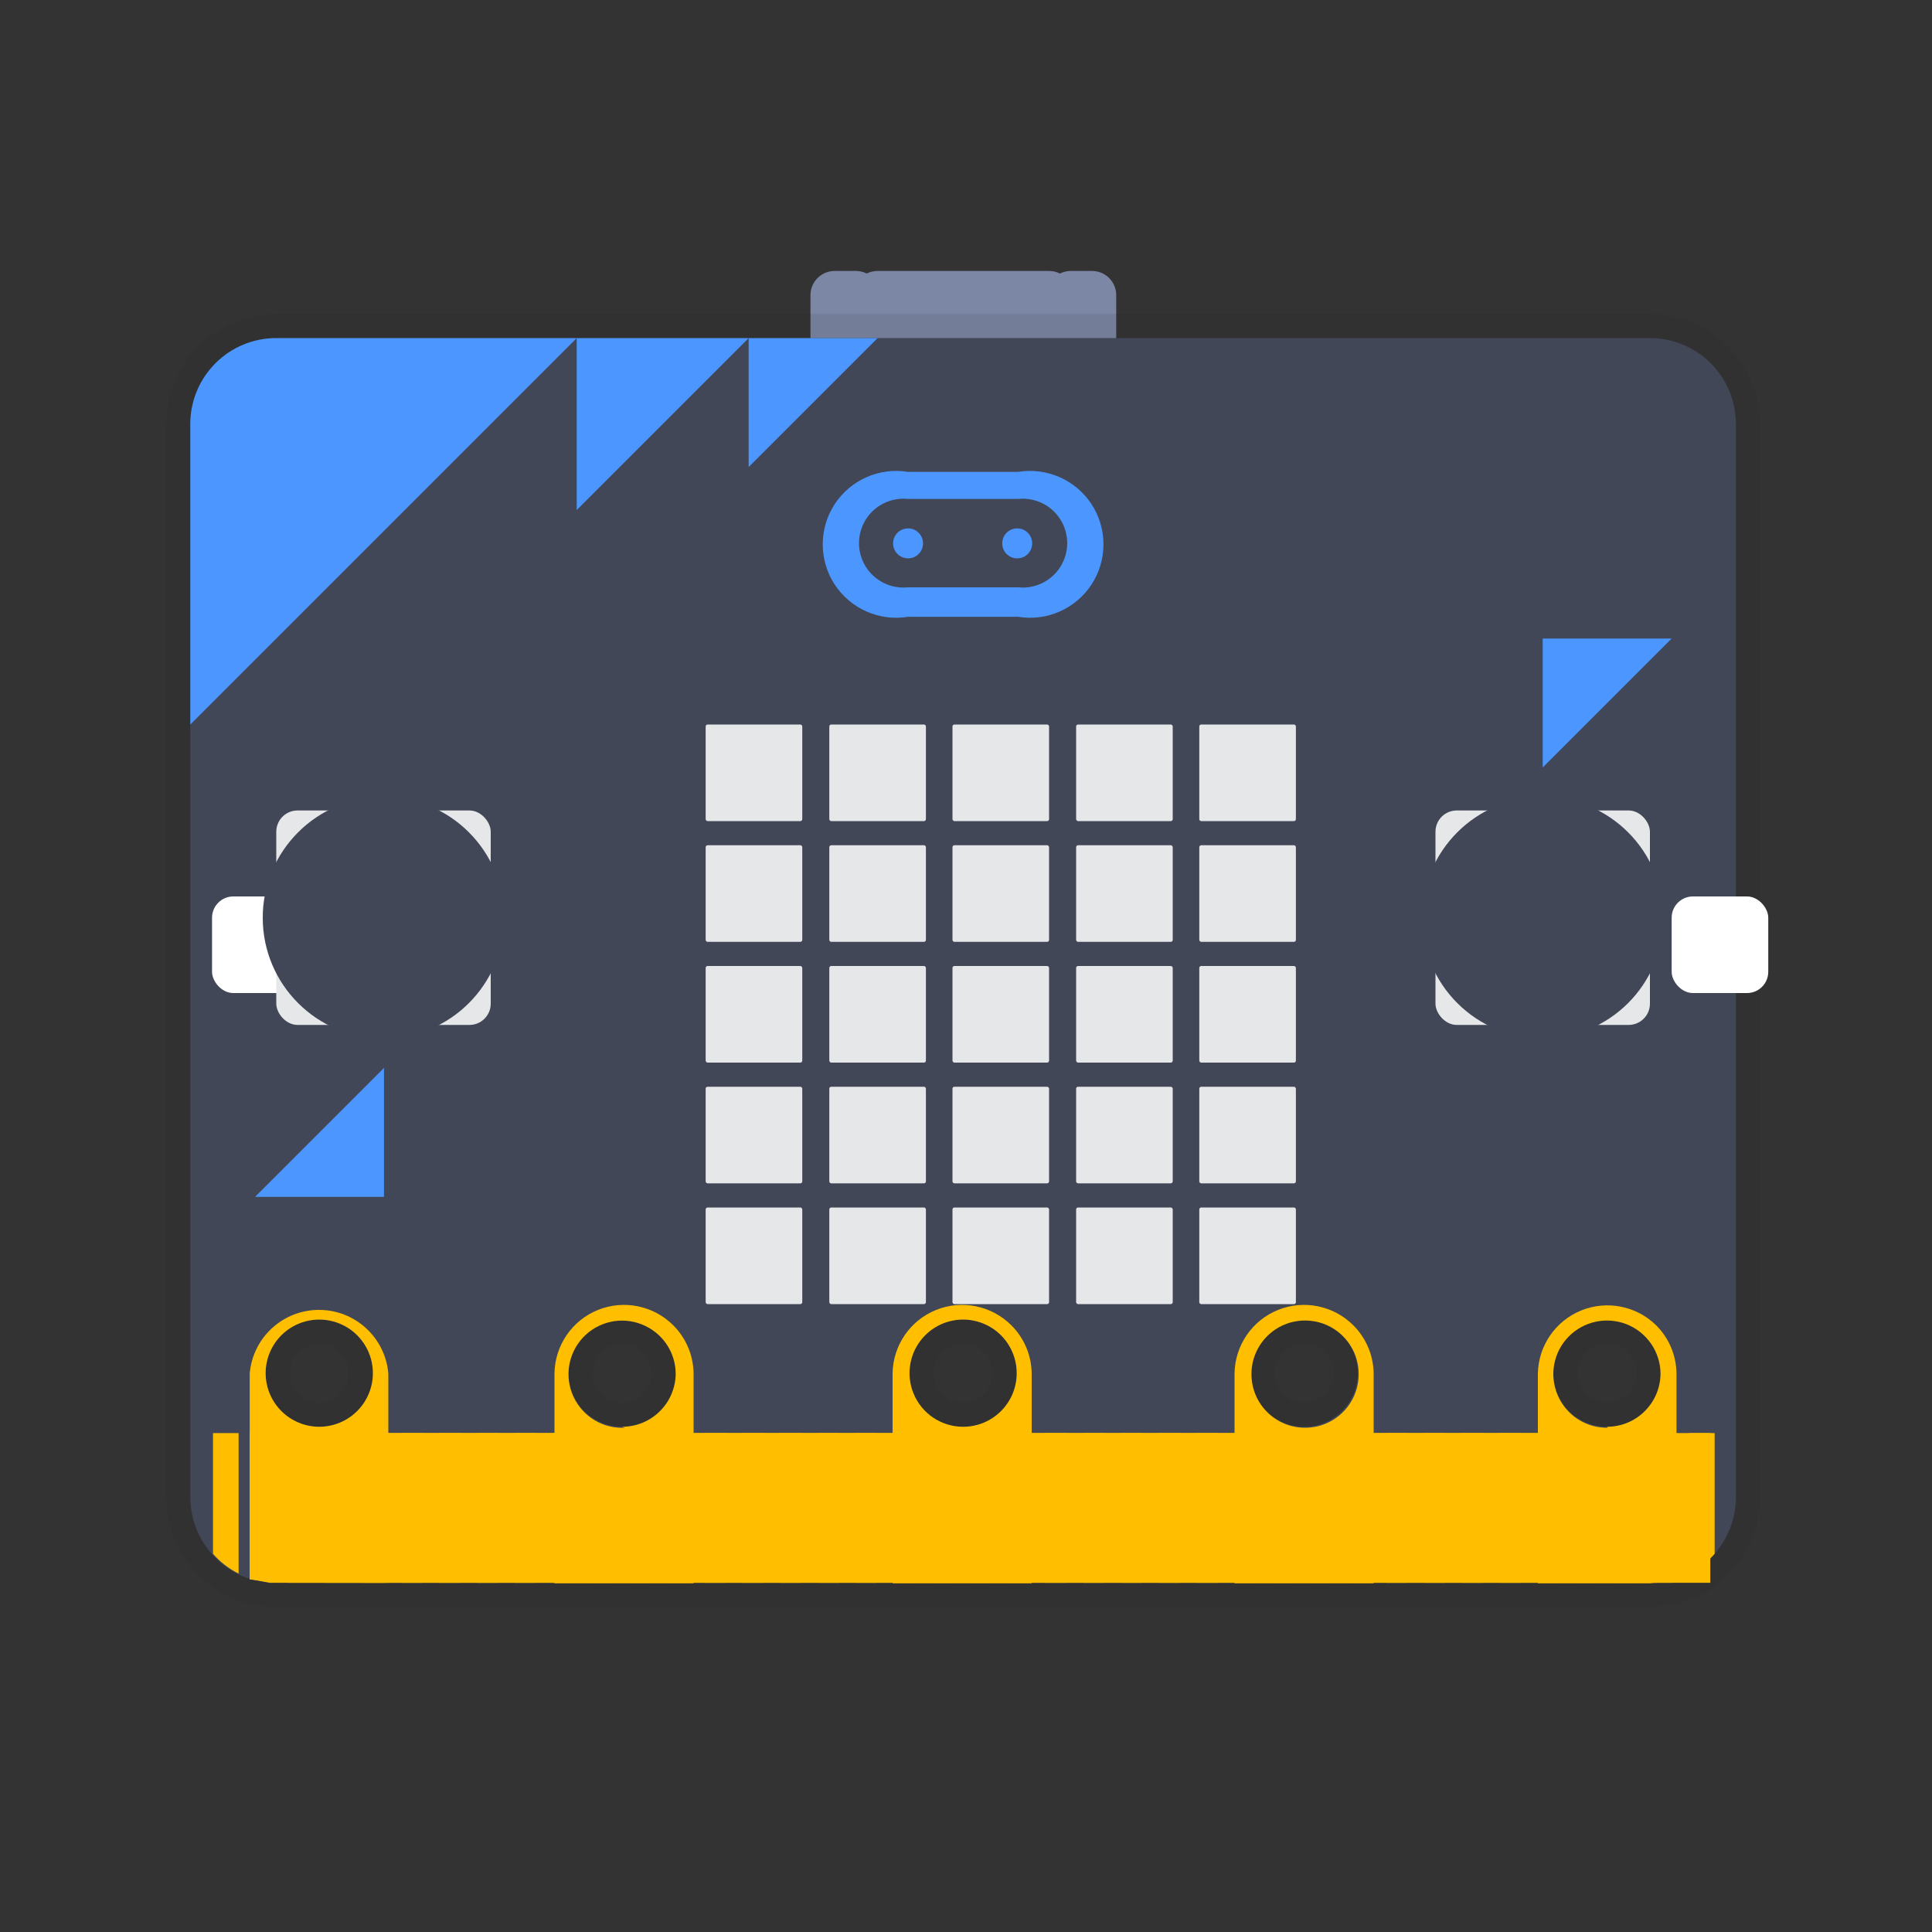 <?xml version="1.0" encoding="UTF-8"?>
<svg width="20px" height="20px" viewBox="0 0 20 20" version="1.1" xmlns="http://www.w3.org/2000/svg" xmlns:xlink="http://www.w3.org/1999/xlink">
    <rect x="0" y="0" width="20" height="20" fill="#333333" stroke="none"/>
    <!-- Generator: Sketch 50.2 (55047) - http://www.bohemiancoding.com/sketch -->
    <title>microbit-menu-icon</title>
    <desc>Created with Sketch.</desc>
    <defs></defs>
    <g id="microbit-menu-icon" stroke="none" stroke-width="1" fill="none" fill-rule="evenodd">
        <g id="microbit" transform="translate(1.75, 3)" fill-rule="nonzero">
            <polygon id="Shape" stroke="#7C87A5" stroke-width="0.5" fill="#E6E7E8" stroke-linecap="round" stroke-linejoin="round" points="9.555 0.055 9.555 0.5 6.89 0.5 6.89 0.055 7.11 0.055 7.11 0.165 7.335 0.165 7.335 0.055 9.11 0.055 9.11 0.165 9.335 0.165 9.335 0.055"></polygon>
            <path d="M15.33,0.5 L1.11,0.5 C0.62,0.5 0.223,0.895 0.22,1.385 L0.22,12.5 C0.221,12.885 0.469,13.226 0.835,13.345 C0.924,13.371 1.017,13.385 1.11,13.385 L15.33,13.385 C15.423,13.385 15.516,13.371 15.605,13.345 C15.971,13.226 16.219,12.885 16.22,12.5 L16.22,1.385 C16.217,0.895 15.82,0.5 15.33,0.5 Z M1.555,11.77 C1.357,11.77 1.173,11.664 1.074,11.492 C0.975,11.321 0.975,11.109 1.074,10.938 C1.173,10.766 1.357,10.66 1.555,10.66 C1.753,10.66 1.937,10.766 2.036,10.938 C2.135,11.109 2.135,11.321 2.036,11.492 C1.937,11.664 1.753,11.77 1.555,11.77 Z M4.69,11.77 C4.465,11.77 4.262,11.634 4.177,11.426 C4.091,11.218 4.14,10.979 4.299,10.821 C4.459,10.662 4.699,10.616 4.906,10.704 C5.113,10.791 5.247,10.995 5.245,11.22 C5.242,11.525 4.995,11.77 4.69,11.77 Z M8.22,11.77 C7.995,11.77 7.792,11.634 7.707,11.426 C7.621,11.218 7.67,10.979 7.829,10.821 C7.989,10.662 8.229,10.616 8.436,10.704 C8.643,10.791 8.777,10.995 8.775,11.22 C8.772,11.525 8.525,11.77 8.22,11.77 Z M11.75,11.77 C11.552,11.77 11.368,11.664 11.269,11.492 C11.17,11.321 11.17,11.109 11.269,10.938 C11.368,10.766 11.552,10.66 11.75,10.66 C11.948,10.66 12.132,10.766 12.231,10.938 C12.33,11.109 12.33,11.321 12.231,11.492 C12.132,11.664 11.948,11.77 11.75,11.77 Z M14.885,11.77 C14.66,11.77 14.457,11.634 14.372,11.426 C14.286,11.218 14.335,10.979 14.494,10.821 C14.654,10.662 14.894,10.616 15.101,10.704 C15.308,10.791 15.442,10.995 15.44,11.22 C15.437,11.525 15.19,11.77 14.885,11.77 Z" id="Shape" stroke="#231F20" stroke-width="0.5" fill="#231F20" opacity="0.1"></path>
            <path d="M15.33,0.5 L1.11,0.5 C0.62,0.5 0.223,0.895 0.22,1.385 L0.22,12.5 C0.221,12.885 0.469,13.226 0.835,13.345 C0.924,13.371 1.017,13.385 1.11,13.385 L15.33,13.385 C15.423,13.385 15.516,13.371 15.605,13.345 C15.971,13.226 16.219,12.885 16.22,12.5 L16.22,1.385 C16.217,0.895 15.82,0.5 15.33,0.5 Z M1.555,11.77 C1.357,11.77 1.173,11.664 1.074,11.492 C0.975,11.321 0.975,11.109 1.074,10.938 C1.173,10.766 1.357,10.66 1.555,10.66 C1.753,10.66 1.937,10.766 2.036,10.938 C2.135,11.109 2.135,11.321 2.036,11.492 C1.937,11.664 1.753,11.77 1.555,11.77 Z M4.69,11.77 C4.465,11.77 4.262,11.634 4.177,11.426 C4.091,11.218 4.14,10.979 4.299,10.821 C4.459,10.662 4.699,10.616 4.906,10.704 C5.113,10.791 5.247,10.995 5.245,11.22 C5.242,11.525 4.995,11.77 4.69,11.77 Z M8.22,11.77 C7.995,11.77 7.792,11.634 7.707,11.426 C7.621,11.218 7.67,10.979 7.829,10.821 C7.989,10.662 8.229,10.616 8.436,10.704 C8.643,10.791 8.777,10.995 8.775,11.22 C8.772,11.525 8.525,11.77 8.22,11.77 Z M11.75,11.77 C11.552,11.77 11.368,11.664 11.269,11.492 C11.17,11.321 11.17,11.109 11.269,10.938 C11.368,10.766 11.552,10.66 11.75,10.66 C11.948,10.66 12.132,10.766 12.231,10.938 C12.33,11.109 12.33,11.321 12.231,11.492 C12.132,11.664 11.948,11.77 11.75,11.77 Z M14.885,11.77 C14.66,11.77 14.457,11.634 14.372,11.426 C14.286,11.218 14.335,10.979 14.494,10.821 C14.654,10.662 14.894,10.616 15.101,10.704 C15.308,10.791 15.442,10.995 15.44,11.22 C15.437,11.525 15.19,11.77 14.885,11.77 Z" id="Shape" fill="#414757"></path>
            <path d="M0.22,4.5 L0.22,1.385 C0.223,0.895 0.62,0.5 1.11,0.5 L4.22,0.5 L0.22,4.5 Z" id="Shape" fill="#4C97FF"></path>
            <polygon id="Shape" fill="#4C97FF" points="4.22 2.28 4.22 0.5 6 0.5"></polygon>
            <polygon id="Shape" fill="#4C97FF" points="6 1.835 6 0.5 7.335 0.5"></polygon>
            <polygon id="Shape" fill="#4C97FF" stroke-linecap="round" stroke-linejoin="round" points="14.22 4.945 14.22 3.61 15.555 3.61"></polygon>
            <polygon id="Shape" fill="#4C97FF" stroke-linecap="round" stroke-linejoin="round" points="2.225 8.055 2.225 9.39 0.89 9.39"></polygon>
            <rect id="Rectangle-path" fill="#FFFFFF" x="0.445" y="6.28" width="1" height="1" rx="0.22"></rect>
            <rect id="Rectangle-path" fill="#FFFFFF" x="15.555" y="6.28" width="1" height="1" rx="0.22"></rect>
            <path d="M8.78,2.78 C8.866,2.78 8.935,2.711 8.935,2.625 C8.935,2.539 8.866,2.47 8.78,2.47 C8.694,2.47 8.625,2.539 8.625,2.625 C8.625,2.711 8.694,2.78 8.78,2.78" id="Shape" fill="#4C97FF"></path>
            <path d="M7.65,2.47 C7.595,2.47 7.543,2.5 7.516,2.547 C7.488,2.595 7.488,2.655 7.516,2.703 C7.543,2.75 7.595,2.78 7.65,2.78 C7.736,2.78 7.805,2.711 7.805,2.625 C7.805,2.539 7.736,2.47 7.65,2.47" id="Shape" fill="#4C97FF"></path>
            <path d="M7.65,2.165 C7.475,2.147 7.305,2.23 7.212,2.379 C7.119,2.528 7.119,2.717 7.212,2.866 C7.305,3.015 7.475,3.098 7.65,3.08 L8.79,3.08 C8.965,3.098 9.135,3.015 9.228,2.866 C9.321,2.717 9.321,2.528 9.228,2.379 C9.135,2.23 8.965,2.147 8.79,2.165 L7.65,2.165 M8.79,3.385 L7.65,3.385 C7.353,3.434 7.055,3.302 6.89,3.05 C6.726,2.798 6.726,2.472 6.89,2.22 C7.055,1.968 7.353,1.836 7.65,1.885 L8.79,1.885 C9.087,1.836 9.385,1.968 9.55,2.22 C9.714,2.472 9.714,2.798 9.55,3.05 C9.385,3.302 9.087,3.434 8.79,3.385" id="Shape" fill="#4C97FF"></path>
            <rect id="Rectangle-path" fill="#E6E7E8" stroke-linecap="round" stroke-linejoin="round" x="1.11" y="5.39" width="2.22" height="2.22" rx="0.22"></rect>
            <circle id="Oval" stroke="#231F20" stroke-width="0.5" fill="#231F20" opacity="0.1" cx="2.22" cy="6.5" r="1"></circle>
            <circle id="Oval" stroke="#414757" stroke-width="0.5" fill="#414757" cx="2.22" cy="6.5" r="1"></circle>
            <rect id="Rectangle-path" opacity="0.25" x="13.11" y="5.39" width="2.22" height="2.22" rx="0.22"></rect>
            <rect id="Rectangle-path" fill="#E6E7E8" stroke-linecap="round" stroke-linejoin="round" x="13.11" y="5.39" width="2.22" height="2.22" rx="0.22"></rect>
            <circle id="Oval" stroke="#231F20" stroke-width="0.5" fill="#231F20" opacity="0.1" cx="14.22" cy="6.5" r="1"></circle>
            <circle id="Oval" stroke="#414757" stroke-width="0.5" fill="#414757" cx="14.22" cy="6.5" r="1"></circle>
            <rect id="Rectangle-path" fill="#E6E7E8" x="5.555" y="4.5" width="1" height="1" rx="0.02"></rect>
            <rect id="Rectangle-path" fill="#E6E7E8" x="6.835" y="4.5" width="1" height="1" rx="0.02"></rect>
            <rect id="Rectangle-path" fill="#E6E7E8" x="8.11" y="4.5" width="1" height="1" rx="0.02"></rect>
            <rect id="Rectangle-path" fill="#E6E7E8" x="9.39" y="4.5" width="1" height="1" rx="0.02"></rect>
            <rect id="Rectangle-path" fill="#E6E7E8" x="10.665" y="4.5" width="1" height="1" rx="0.02"></rect>
            <rect id="Rectangle-path" fill="#E6E7E8" x="5.555" y="5.75" width="1" height="1" rx="0.02"></rect>
            <rect id="Rectangle-path" fill="#E6E7E8" x="6.835" y="5.75" width="1" height="1" rx="0.02"></rect>
            <rect id="Rectangle-path" fill="#E6E7E8" x="8.11" y="5.75" width="1" height="1" rx="0.02"></rect>
            <rect id="Rectangle-path" fill="#E6E7E8" x="9.39" y="5.75" width="1" height="1" rx="0.02"></rect>
            <rect id="Rectangle-path" fill="#E6E7E8" x="10.665" y="5.75" width="1" height="1" rx="0.02"></rect>
            <rect id="Rectangle-path" fill="#E6E7E8" x="5.555" y="7" width="1" height="1" rx="0.02"></rect>
            <rect id="Rectangle-path" fill="#E6E7E8" x="6.835" y="7" width="1" height="1" rx="0.02"></rect>
            <rect id="Rectangle-path" fill="#E6E7E8" x="8.11" y="7" width="1" height="1" rx="0.02"></rect>
            <rect id="Rectangle-path" fill="#E6E7E8" x="9.39" y="7" width="1" height="1" rx="0.02"></rect>
            <rect id="Rectangle-path" fill="#E6E7E8" x="10.665" y="7" width="1" height="1" rx="0.02"></rect>
            <rect id="Rectangle-path" fill="#E6E7E8" x="5.555" y="8.25" width="1" height="1" rx="0.02"></rect>
            <rect id="Rectangle-path" fill="#E6E7E8" x="6.835" y="8.25" width="1" height="1" rx="0.02"></rect>
            <rect id="Rectangle-path" fill="#E6E7E8" x="8.11" y="8.25" width="1" height="1" rx="0.02"></rect>
            <rect id="Rectangle-path" fill="#E6E7E8" x="9.39" y="8.25" width="1" height="1" rx="0.02"></rect>
            <rect id="Rectangle-path" fill="#E6E7E8" x="10.665" y="8.25" width="1" height="1" rx="0.02"></rect>
            <rect id="Rectangle-path" fill="#E6E7E8" x="5.555" y="9.5" width="1" height="1" rx="0.02"></rect>
            <rect id="Rectangle-path" fill="#E6E7E8" x="6.835" y="9.5" width="1" height="1" rx="0.02"></rect>
            <rect id="Rectangle-path" fill="#E6E7E8" x="8.11" y="9.5" width="1" height="1" rx="0.02"></rect>
            <rect id="Rectangle-path" fill="#E6E7E8" x="9.39" y="9.5" width="1" height="1" rx="0.02"></rect>
            <rect id="Rectangle-path" fill="#E6E7E8" x="10.665" y="9.5" width="1" height="1" rx="0.02"></rect>
            <path d="M0.72,11.835 L0.72,13.29 C0.619,13.239 0.529,13.17 0.455,13.085 L0.455,11.835 L0.72,11.835 Z" id="Shape" fill="#FFBF00"></path>
            <polygon id="Shape" fill="#FFBF00" points="1.04 13.385 1.1 13.385 1.1 11.835 0.835 11.835 0.835 13.345"></polygon>
            <rect id="Rectangle-path" fill="#FFBF00" x="1.23" y="11.835" width="1" height="1.55"></rect>
            <rect id="Rectangle-path" fill="#FFBF00" x="1.62" y="11.835" width="1" height="1.55"></rect>
            <rect id="Rectangle-path" fill="#FFBF00" x="2.015" y="11.835" width="1" height="1.55"></rect>
            <rect id="Rectangle-path" fill="#FFBF00" x="2.405" y="11.835" width="1" height="1.55"></rect>
            <rect id="Rectangle-path" fill="#FFBF00" x="2.795" y="11.835" width="1" height="1.55"></rect>
            <rect id="Rectangle-path" fill="#FFBF00" x="3.19" y="11.835" width="1" height="1.55"></rect>
            <rect id="Rectangle-path" fill="#FFBF00" x="3.58" y="11.835" width="1" height="1.55"></rect>
            <rect id="Rectangle-path" fill="#FFBF00" x="3.975" y="11.835" width="1" height="1.55"></rect>
            <rect id="Rectangle-path" fill="#FFBF00" x="4.365" y="11.835" width="1" height="1.55"></rect>
            <rect id="Rectangle-path" fill="#FFBF00" x="4.76" y="11.835" width="1" height="1.55"></rect>
            <rect id="Rectangle-path" fill="#FFBF00" x="5.15" y="11.835" width="1" height="1.55"></rect>
            <rect id="Rectangle-path" fill="#FFBF00" x="5.54" y="11.835" width="1" height="1.55"></rect>
            <rect id="Rectangle-path" fill="#FFBF00" x="5.935" y="11.835" width="1" height="1.55"></rect>
            <rect id="Rectangle-path" fill="#FFBF00" x="6.325" y="11.835" width="1" height="1.55"></rect>
            <rect id="Rectangle-path" fill="#FFBF00" x="6.72" y="11.835" width="1" height="1.55"></rect>
            <rect id="Rectangle-path" fill="#FFBF00" x="7.11" y="11.835" width="1" height="1.55"></rect>
            <rect id="Rectangle-path" fill="#FFBF00" x="7.505" y="11.835" width="1" height="1.55"></rect>
            <rect id="Rectangle-path" fill="#FFBF00" x="7.895" y="11.835" width="1" height="1.55"></rect>
            <rect id="Rectangle-path" fill="#FFBF00" x="8.29" y="11.835" width="1" height="1.55"></rect>
            <rect id="Rectangle-path" fill="#FFBF00" x="8.68" y="11.835" width="1" height="1.55"></rect>
            <rect id="Rectangle-path" fill="#FFBF00" x="9.07" y="11.835" width="1" height="1.55"></rect>
            <rect id="Rectangle-path" fill="#FFBF00" x="9.465" y="11.835" width="1" height="1.55"></rect>
            <rect id="Rectangle-path" fill="#FFBF00" x="9.855" y="11.835" width="1" height="1.55"></rect>
            <rect id="Rectangle-path" fill="#FFBF00" x="10.25" y="11.835" width="1" height="1.55"></rect>
            <rect id="Rectangle-path" fill="#FFBF00" x="10.64" y="11.835" width="1" height="1.55"></rect>
            <rect id="Rectangle-path" fill="#FFBF00" x="11.03" y="11.835" width="1" height="1.55"></rect>
            <rect id="Rectangle-path" fill="#FFBF00" x="11.425" y="11.835" width="1" height="1.55"></rect>
            <rect id="Rectangle-path" fill="#FFBF00" x="11.815" y="11.835" width="1" height="1.55"></rect>
            <rect id="Rectangle-path" fill="#FFBF00" x="12.21" y="11.835" width="1" height="1.55"></rect>
            <rect id="Rectangle-path" fill="#FFBF00" x="12.6" y="11.835" width="1" height="1.55"></rect>
            <rect id="Rectangle-path" fill="#FFBF00" x="12.995" y="11.835" width="1" height="1.55"></rect>
            <rect id="Rectangle-path" fill="#FFBF00" x="13.385" y="11.835" width="1" height="1.55"></rect>
            <rect id="Rectangle-path" fill="#FFBF00" x="13.78" y="11.835" width="1" height="1.55"></rect>
            <rect id="Rectangle-path" fill="#FFBF00" x="14.17" y="11.835" width="1" height="1.55"></rect>
            <rect id="Rectangle-path" fill="#FFBF00" x="14.56" y="11.835" width="1" height="1.55"></rect>
            <rect id="Rectangle-path" fill="#FFBF00" x="14.955" y="11.835" width="1" height="1.55"></rect>
            <polygon id="Shape" fill="#FFBF00" points="15.405 13.385 15.345 13.385 15.345 11.835 15.61 11.835 15.61 13.345"></polygon>
            <path d="M16,11.835 L16,13.085 C15.926,13.17 15.836,13.239 15.735,13.29 L15.735,11.835 L16,11.835 Z" id="Shape" fill="#FFBF00"></path>
            <path d="M1.555,11.77 C1.357,11.77 1.173,11.664 1.074,11.492 C0.975,11.321 0.975,11.109 1.074,10.938 C1.173,10.766 1.357,10.66 1.555,10.66 C1.753,10.66 1.937,10.766 2.036,10.938 C2.135,11.109 2.135,11.321 2.036,11.492 C1.937,11.664 1.753,11.77 1.555,11.77 Z M1.11,13.385 L2.27,13.385 L2.27,11.22 C2.239,10.847 1.927,10.56 1.552,10.56 C1.178,10.56 0.866,10.847 0.835,11.22 L0.835,13.35 L1.11,13.385 Z" id="Shape" fill="#FFBF00"></path>
            <path d="M5.22,10.72 C5.015,10.515 4.707,10.452 4.439,10.561 C4.17,10.67 3.993,10.93 3.99,11.22 L3.99,13.39 L5.43,13.39 L5.43,11.22 C5.428,11.032 5.353,10.853 5.22,10.72 Z M4.72,11.78 C4.494,11.792 4.283,11.666 4.187,11.46 C4.091,11.255 4.13,11.012 4.285,10.846 C4.44,10.681 4.68,10.626 4.891,10.709 C5.103,10.791 5.243,10.993 5.245,11.22 C5.242,11.525 4.995,11.77 4.69,11.77 L4.72,11.78 Z" id="Shape" fill="#FFBF00"></path>
            <path d="M8.72,10.72 C8.515,10.515 8.207,10.452 7.939,10.561 C7.67,10.67 7.493,10.93 7.49,11.22 L7.49,13.39 L8.93,13.39 L8.93,11.22 C8.928,11.032 8.853,10.853 8.72,10.72 Z M8.22,11.77 C7.995,11.77 7.792,11.634 7.707,11.426 C7.621,11.218 7.67,10.979 7.829,10.821 C7.989,10.662 8.229,10.616 8.436,10.704 C8.643,10.791 8.777,10.995 8.775,11.22 C8.772,11.525 8.525,11.77 8.22,11.77 Z" id="Shape" fill="#FFBF00"></path>
            <path d="M12.26,10.72 C12.055,10.515 11.747,10.452 11.479,10.561 C11.21,10.67 11.033,10.93 11.03,11.22 L11.03,13.39 L12.47,13.39 L12.47,11.22 C12.468,11.032 12.393,10.853 12.26,10.72 Z M11.76,11.78 C11.453,11.78 11.205,11.532 11.205,11.225 C11.205,10.918 11.453,10.67 11.76,10.67 C12.067,10.67 12.315,10.918 12.315,11.225 C12.315,11.532 12.067,11.78 11.76,11.78 Z" id="Shape" fill="#FFBF00"></path>
            <path d="M15.395,10.72 C15.19,10.518 14.884,10.458 14.618,10.566 C14.351,10.675 14.175,10.932 14.17,11.22 L14.17,13.39 L15.33,13.39 L15.605,13.35 L15.605,11.22 C15.603,11.032 15.528,10.853 15.395,10.72 Z M14.895,11.78 C14.67,11.784 14.465,11.652 14.376,11.446 C14.286,11.239 14.33,10.999 14.487,10.838 C14.644,10.677 14.883,10.626 15.092,10.71 C15.3,10.794 15.438,10.995 15.44,11.22 C15.437,11.525 15.19,11.77 14.885,11.77 L14.895,11.78 Z" id="Shape" fill="#FFBF00"></path>
        </g>
    </g>
</svg>